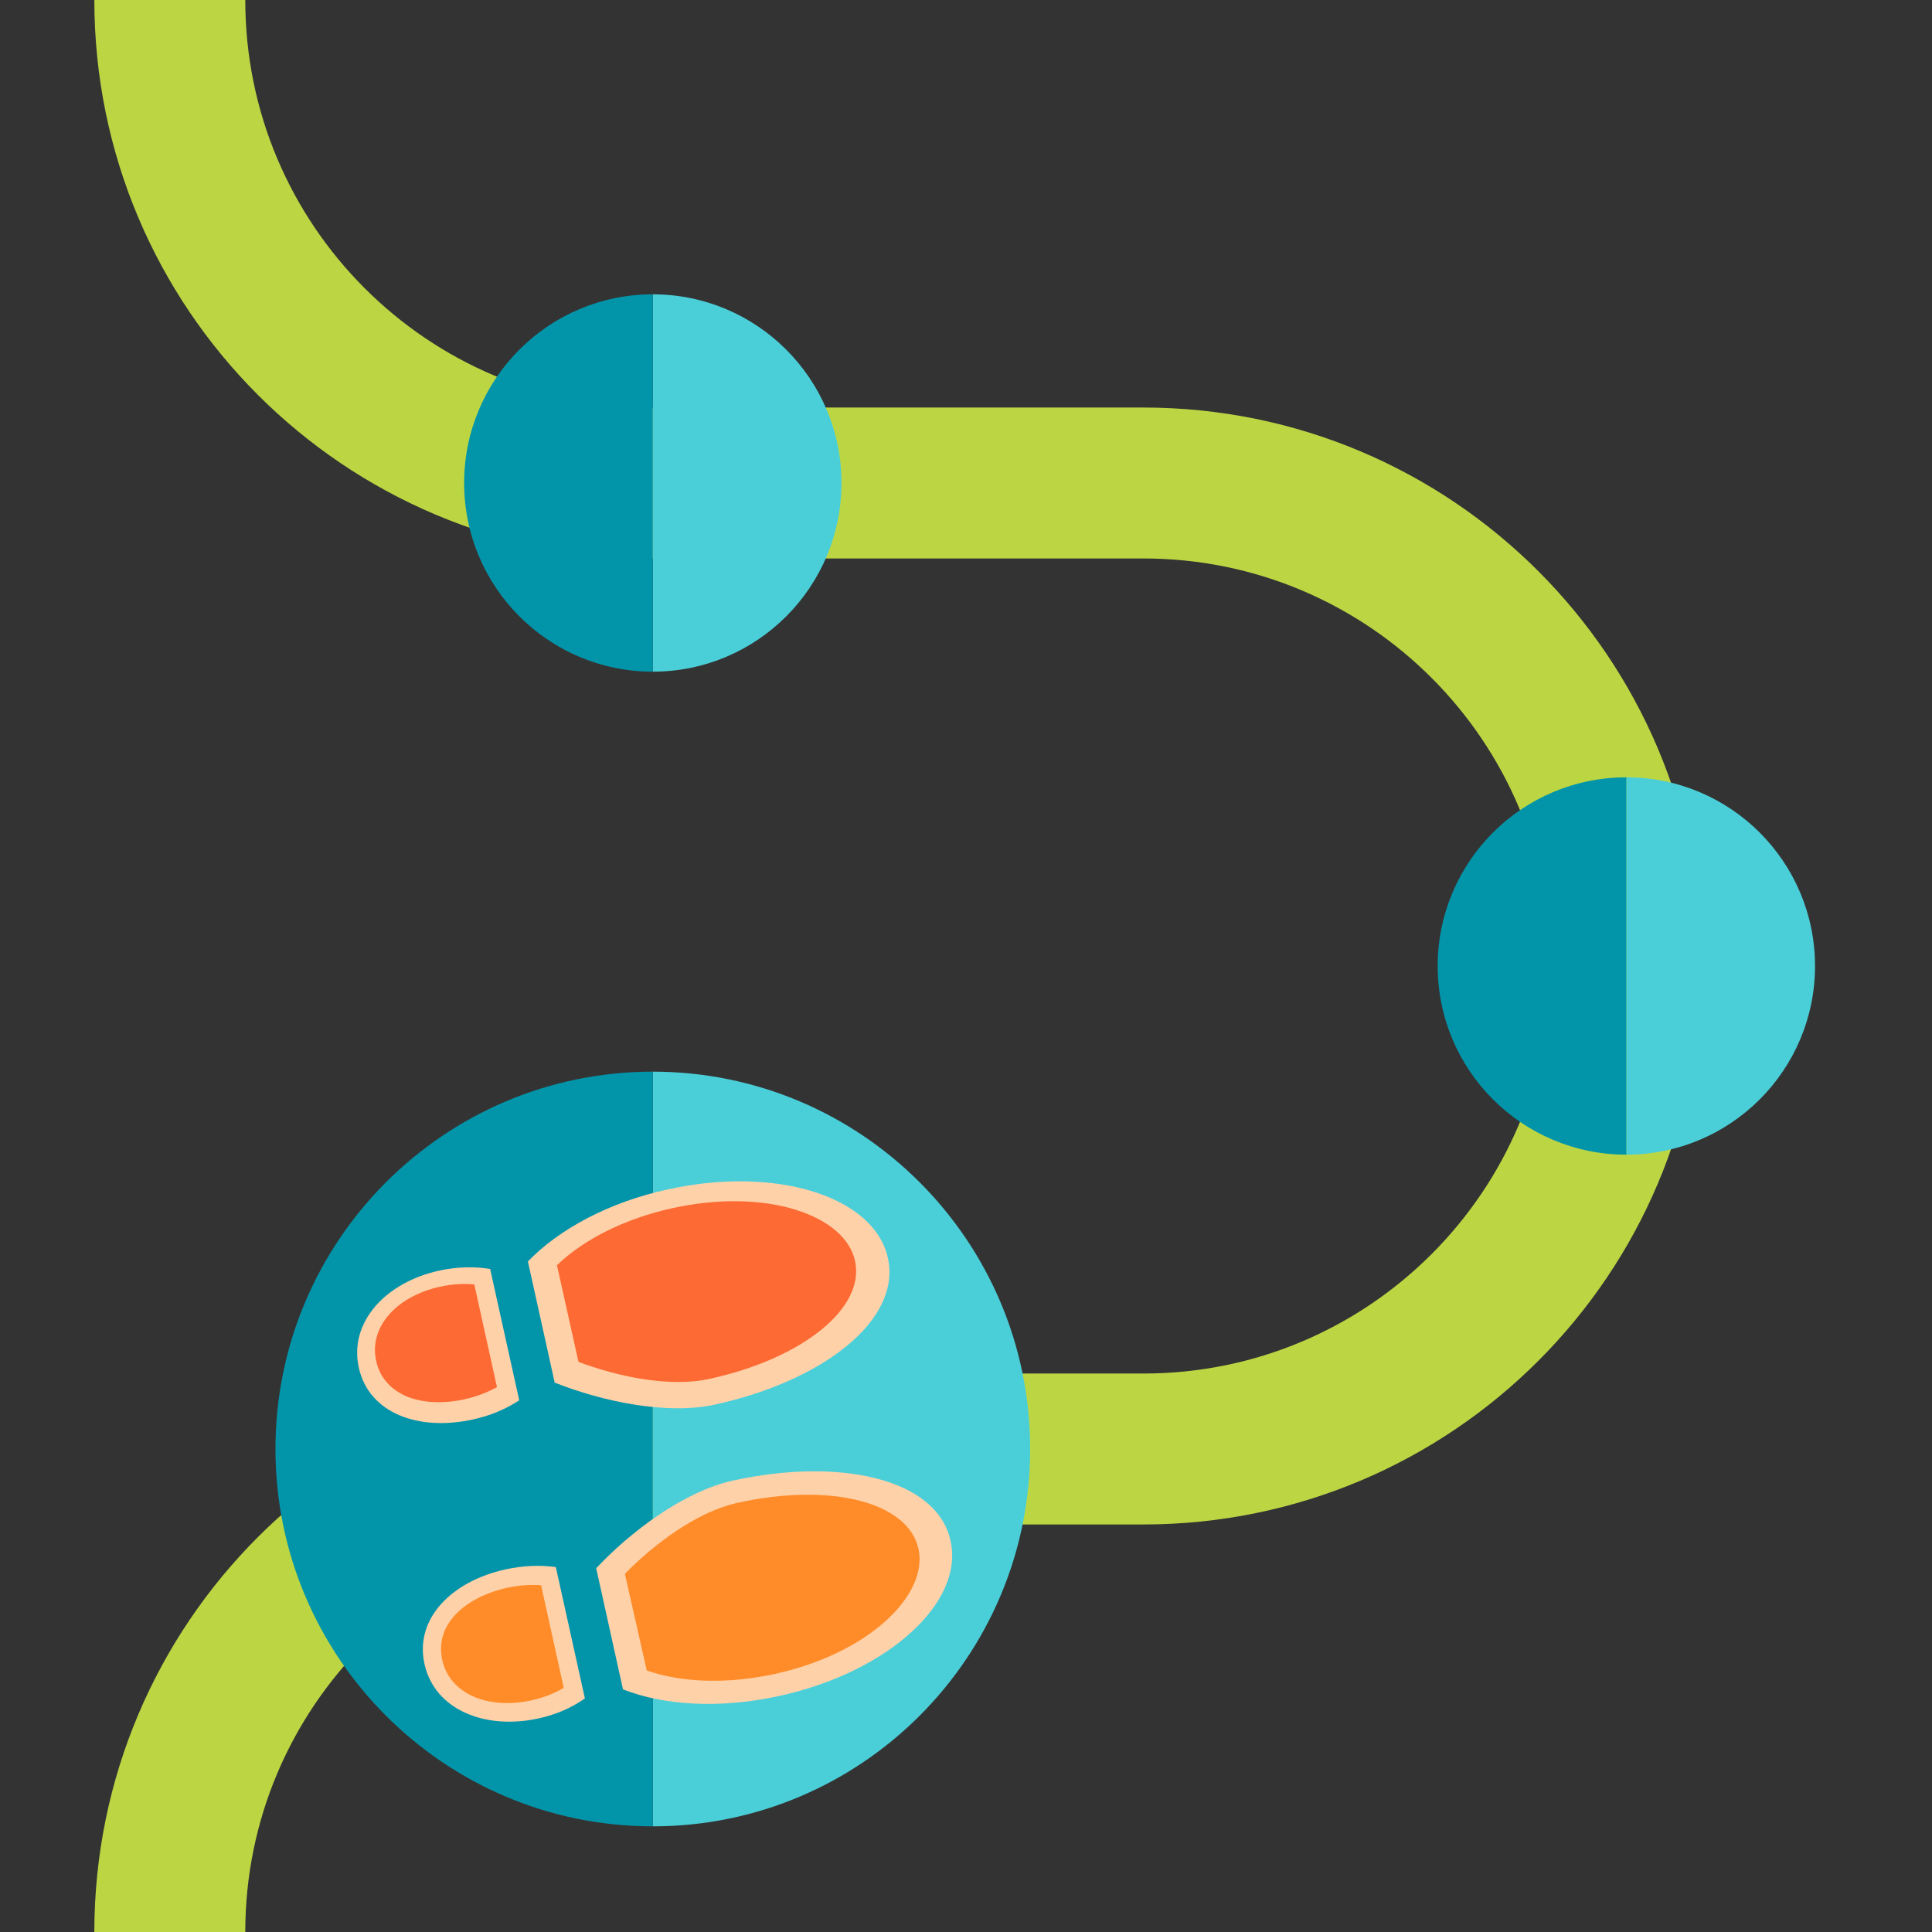 <?xml version="1.0" encoding="utf-8"?>
<!-- Generator: Adobe Illustrator 19.0.0, SVG Export Plug-In . SVG Version: 6.00 Build 0)  -->
<svg version="1.1" id="Layer_1" xmlns="http://www.w3.org/2000/svg" xmlns:xlink="http://www.w3.org/1999/xlink" x="0px" y="0px"
	 viewBox="96 11 512 512" style="enable-background:new 96 11 512 512;" xml:space="preserve">
<rect x="96" y="11" width="512" height="512" fill="#333333" stroke="none"/>
<style type="text/css">
	.st0{display:none;fill:#FFD1A9;}
	.st1{display:none;fill:#FF8C29;}
	.st2{display:none;fill:#FFFFFF;}
	.st3{display:none;fill:#F0353D;}
	.st4{fill:#F0353D;}
	.st5{fill:#FD6A33;}
	.st6{fill:#FF8C29;}
	.st7{fill:#FFD1A9;}
	.st8{fill:#365558;}
	.st9{fill:#0295AA;}
	.st10{fill:#4ACFD9;}
	.st11{fill:#9BAAAB;}
	.st12{fill:#CDD4D5;}
	.st13{fill:#E6EAEA;}
	.st14{fill:#FFFFFF;}
	.st15{fill:#BCD643;}
	.st16{fill:none;stroke:#BCD643;stroke-width:40;stroke-miterlimit:10;}
</style>
<path class="st0" d="M351,152.1c-63.4,0-114.9,51.5-114.9,114.9S287.6,381.9,351,381.9S465.9,330.4,465.9,267S414.4,152.1,351,152.1
	z"/>
<path class="st1" d="M236.1,267c0,63.4,51.5,114.9,114.9,114.9V152.1C287.6,152.1,236.1,203.6,236.1,267z"/>
<path class="st2" d="M423.6,249.4c-3.3,0-6.4-2.1-7.6-5.3c-5.9-16.7-18.4-30.9-34.4-38.8c-4-2-5.6-6.8-3.6-10.7
	c2-4,6.8-5.6,10.7-3.6c19.6,9.8,35.1,27.2,42.4,47.8c1.5,4.2-0.7,8.8-4.9,10.2C425.4,249.2,424.5,249.4,423.6,249.4z"/>
<path class="st3" d="M394.4,259.8l-65-50.4c-2.4-1.9-5.7-2.2-8.4-0.9c-2.7,1.3-4.5,4.1-4.5,7.2v102.6c0,3.1,1.8,5.9,4.6,7.2
	c1.1,0.5,2.3,0.8,3.5,0.8c1.8,0,3.6-0.6,5-1.8l65-52.2c1.9-1.5,3-3.9,3-6.3C397.5,263.6,396.3,261.3,394.4,259.8z"/>
<rect x="-501.3" y="11" class="st4" width="128" height="128"/>
<rect x="-373.3" y="11" class="st5" width="128" height="128"/>
<rect x="-245.3" y="11" class="st6" width="128" height="128"/>
<rect x="-117.3" y="11" class="st7" width="128" height="128"/>
<rect x="-501.3" y="139" class="st8" width="128" height="128"/>
<rect x="-373.3" y="139" class="st9" width="128" height="128"/>
<rect x="-245.3" y="139" class="st10" width="128" height="128"/>
<rect x="-501.3" y="267" class="st11" width="128" height="128"/>
<rect x="-373.3" y="267" class="st12" width="128" height="128"/>
<rect x="-245.3" y="267" class="st13" width="128" height="128"/>
<rect x="-117.3" y="267" class="st14" width="128" height="128"/>
<rect x="-501.3" y="395" class="st15" width="128" height="128"/>
<path class="st16" d="M141,523c0-70.7,57.3-128,128-128h130c70.7,0,128-57.3,128-128s-57.3-128-128-128H269
	c-70.7,0-128-57.3-128-128"/>
<path class="st10" d="M269,295v200c55.2,0,100-44.8,100-100C369,339.8,324.2,295,269,295z"/>
<path class="st9" d="M169,395c0,55.2,44.8,100,100,100V295C213.8,295,169,339.8,169,395z"/>
<path class="st10" d="M527,217v100c27.6,0,50-22.4,50-50C577,239.4,554.6,217,527,217z"/>
<path class="st9" d="M477,267c0,27.6,22.4,50,50,50V217C499.4,217,477,239.4,477,267z"/>
<path class="st10" d="M269,89v100c27.6,0,50-22.4,50-50C319,111.4,296.6,89,269,89z"/>
<path class="st9" d="M219,139c0,27.6,22.4,50,50,50V89C241.4,89,219,111.4,219,139z"/>
<g>
	<path class="st7" d="M302.7,460.4c28.6-6.3,48.9-24.7,45.2-41.1c-3.6-16.4-29.2-22.2-57.8-15.9c-13,2.9-27.1,13.6-36.1,23.2
		l7.1,32.1C272,463,287,463.9,302.7,460.4z"/>
	<path class="st6" d="M261.6,428.1c7.5-7.7,18.9-16.4,29.7-18.8c24.7-5.5,45.3-0.3,48.1,12.1c1.3,6-1.7,12.8-8.5,19
		c-7.2,6.6-17.7,11.6-29.5,14.2c-12.3,2.7-24.6,2.4-34-0.9L261.6,428.1z"/>
	<path class="st7" d="M230,426.9c-14.2,3.1-24.2,13-21.5,25.1c2.7,12.1,16,17.5,30.2,14.4c4.7-1,8.9-2.9,12.3-5.3l-7.7-34.8
		C239.2,425.7,234.6,425.9,230,426.9z"/>
	<path class="st6" d="M213.2,450.9c-1.2-5.4,1.1-9.4,3.3-11.8c3.1-3.4,8-6,13.8-7.3c3.1-0.7,6.2-0.9,9.1-0.7l6,27.2
		c-2.5,1.5-5.4,2.6-8.5,3.3C225,464.2,215.1,459.7,213.2,450.9z"/>
	<path class="st7" d="M273,326.2c28.6-6.3,54.7,1.8,58.3,18.2s-17.1,32.5-45.7,38.8c-13,2.9-30.3-0.9-42.6-5.8l-7.1-32.1
		C244.1,336.8,257.3,329.6,273,326.2z"/>
	<path class="st7" d="M221.2,387.2c-14.2,3.1-27.4-1.6-30.1-13.7c-2.7-12.1,7.1-22.7,21.4-25.8c4.7-1,9.3-1.1,13.4-0.4l7.7,34.8
		C230.1,384.4,225.9,386.2,221.2,387.2z"/>
	<path class="st5" d="M243.6,346.3c7.1-6.9,18.2-12.4,30.5-15.1c11.8-2.6,23.4-2.5,32.8,0.4c8.8,2.8,14.4,7.6,15.7,13.6
		c2.7,12.4-13.8,25.8-38.5,31.2c-10.8,2.4-24.8-0.7-34.8-4.5L243.6,346.3z"/>
	<path class="st5" d="M212.6,352c3.1-0.7,6.2-0.9,9.1-0.6l6,27.2c-2.5,1.4-5.4,2.5-8.5,3.2c-5.8,1.3-11.3,1-15.6-0.8
		c-2.9-1.3-6.7-3.9-7.9-9.3C193.7,362.9,200.8,354.6,212.6,352z"/>
</g>
</svg>
